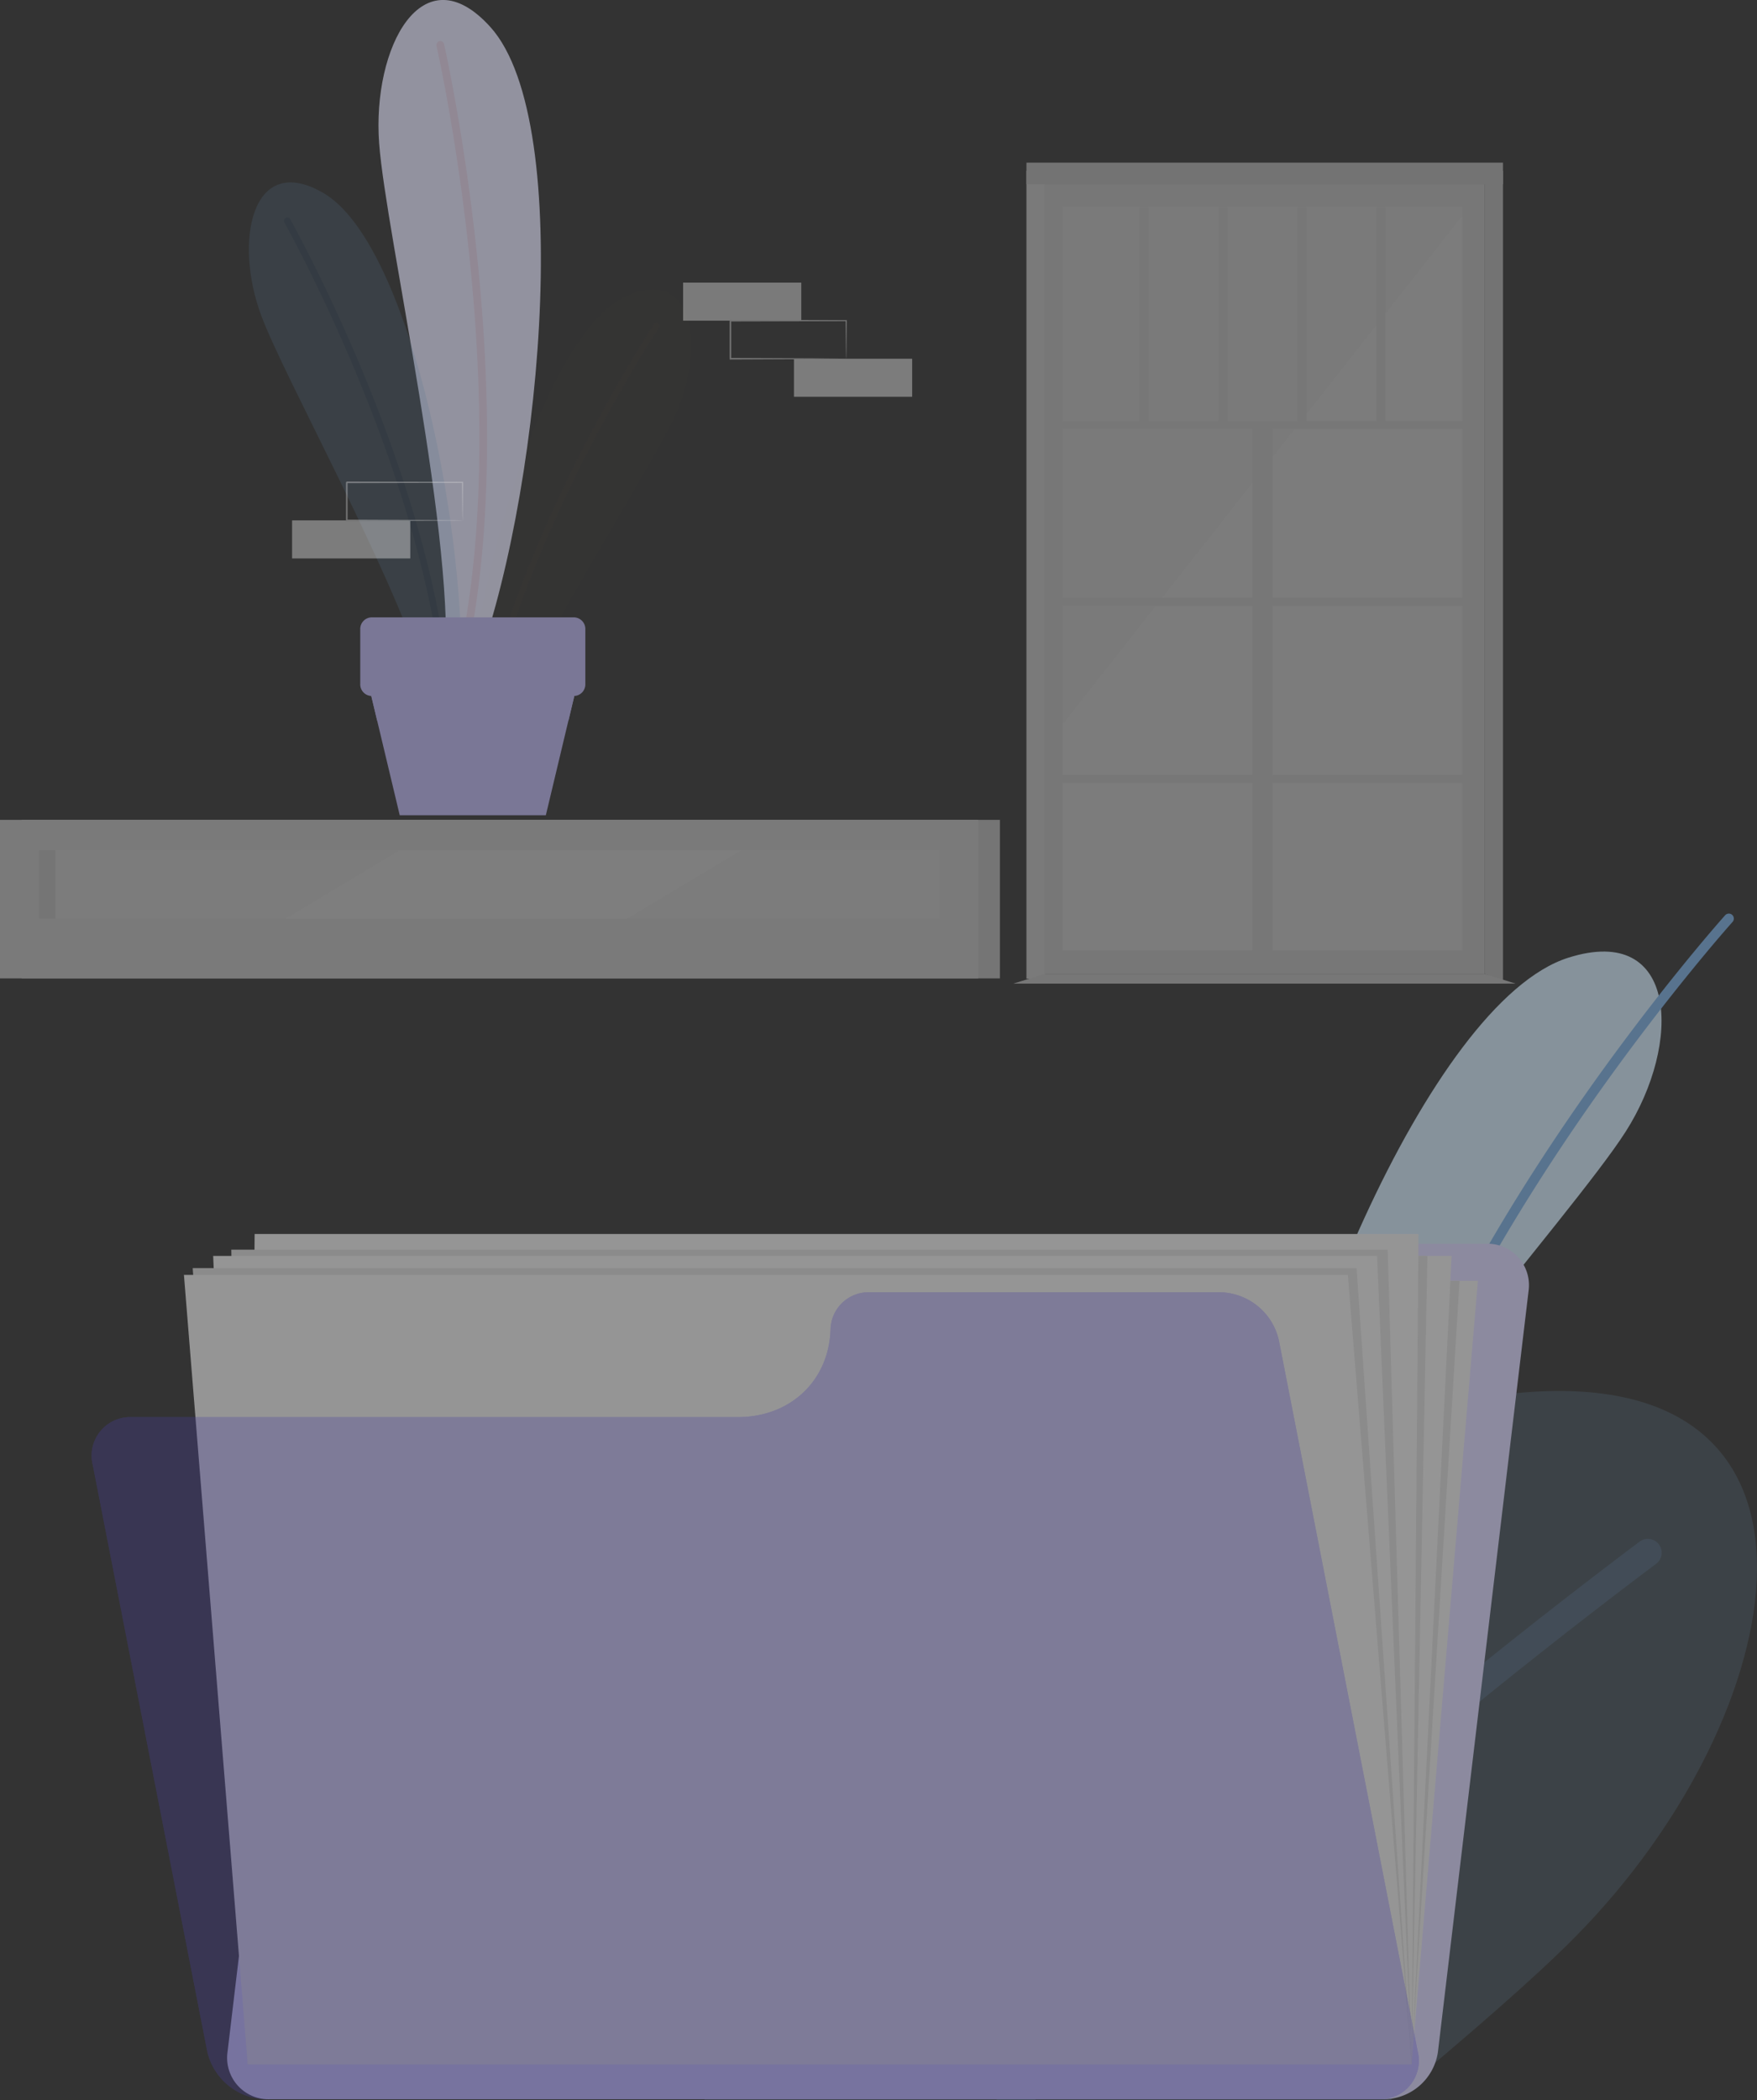 <svg xmlns="http://www.w3.org/2000/svg" width="187.946" height="224.561" viewBox="0 0 187.946 224.561">
  <rect x="0" y="0" width="187.946" height="224.561" fill="#333333" stroke="none"/>
  <defs>
    <style>
      .cls-1 {
        opacity: 0.53;
      }

      .cls-2 {
        fill: #87bae6;
      }

      .cls-11, .cls-12, .cls-14, .cls-15, .cls-17, .cls-18, .cls-19, .cls-2, .cls-3, .cls-4, .cls-5 {
        fill-rule: evenodd;
      }

      .cls-2, .cls-3 {
        opacity: 0.215;
      }

      .cls-3, .cls-5 {
        fill: #78abdf;
      }

      .cls-4 {
        fill: #d0e7f7;
      }

      .cls-6 {
        fill: #dbd7ff;
      }

      .cls-7 {
        fill: #ededed;
      }

      .cls-8 {
        fill: #dadada;
      }

      .cls-17, .cls-9 {
        opacity: 0.3;
      }

      .cls-9 {
        isolation: isolate;
      }

      .cls-10 {
        fill: #5845ff;
      }

      .cls-11 {
        fill: #e7e7ff;
      }

      .cls-12 {
        fill: #cb1f3b;
        opacity: 0.1;
      }

      .cls-13 {
        opacity: 0.2;
      }

      .cls-14 {
        fill: #6fabe0;
      }

      .cls-15 {
        fill: #357bc1;
      }

      .cls-16 {
        opacity: 0.03;
      }

      .cls-17 {
        fill: #f9bc3a;
      }

      .cls-18 {
        fill: #f5a627;
      }

      .cls-19 {
        fill: #bab3ee;
      }

      .cls-20 {
        opacity: 0.37;
      }

      .cls-21 {
        fill: #ebebeb;
      }

      .cls-22 {
        fill: #fafafa;
      }

      .cls-23 {
        fill: #f5f5f5;
      }

      .cls-24 {
        fill: #e0e0e0;
      }

      .cls-25 {
        fill: #e6e6e6;
      }

      .cls-26 {
        fill: #fff;
      }
    </style>
  </defs>
  <g id="Group_1953" data-name="Group 1953" transform="translate(-602.755 -512.331)">
    <g id="Group_1927" data-name="Group 1927" class="cls-1" transform="translate(14.969 66)">
      <g id="Group_1926" data-name="Group 1926" transform="translate(565.409 538.621)">
        <path id="Path_1417" data-name="Path 1417" class="cls-2" d="M1130.968-4.052c36.579-3.448,29.76,34.353,6.173,58.185-4.323,4.368-11.217,10.344-19.7,17.413h-73.435C1072.418,31.669,1105.845-1.683,1130.968-4.052Z" transform="translate(-946.294 60.724)"/>
        <path id="Path_1418" data-name="Path 1418" class="cls-3" d="M1098.817,87.039a654.522,654.522,0,0,1,68.827-59.709,1.479,1.479,0,1,1,1.748,2.386,651.247,651.247,0,0,0-66.412,57.323Z" transform="translate(-969.884 45.232)"/>
        <path id="Path_1419" data-name="Path 1419" class="cls-4" d="M1225.32-115.349c11.738-3.7,12.157,9.163,6.105,18.623-5.739,8.97-30.932,36.814-36.637,51.135l-3.092-1.647C1193.366-68.607,1210.293-110.616,1225.32-115.349Z" transform="translate(-1035.16 125.462)"/>
        <path id="Path_1420" data-name="Path 1420" class="cls-5" d="M1194.12-35.992c7.747-33.663,39.458-69.013,39.565-69.133a.535.535,0,0,1,.754-.044.534.534,0,0,1,.043.754c-.107.12-31.855,35.51-39.4,68.937Z" transform="translate(-1026.772 110.707)"/>
        <g id="Group_1919" data-name="Group 1919" transform="translate(32.212 39.664)">
          <path id="Path_1421" data-name="Path 1421" class="cls-6" d="M1015.2-45.491h0a5.958,5.958,0,0,1,5.493-3.906h37.551a4.433,4.433,0,0,1,4.559,5.035l-9.7,81.412a5.9,5.9,0,0,1-5.758,5.035H928.186a4.432,4.432,0,0,1-4.559-5.035l8.145-68.383a5.9,5.9,0,0,1,5.759-5.035h64.842A13.914,13.914,0,0,0,1015.2-45.491Z" transform="translate(-909.126 50.439)"/>
          <g id="Group_1917" data-name="Group 1917" transform="translate(9.84)">
            <path id="Path_1422" data-name="Path 1422" class="cls-7" d="M928.276,42.82h124.5l7.094-83.772H935.37Z" transform="translate(-921.454 45.956)"/>
            <path id="Path_1423" data-name="Path 1423" class="cls-8" d="M928.276,42.82h124.5l5.133-83.772H935.37Z" transform="translate(-921.454 45.956)"/>
            <path id="Path_1424" data-name="Path 1424" class="cls-7" d="M928.276,39.812h124.5l4.279-86.431h-124.5Z" transform="translate(-921.454 48.964)"/>
            <path id="Path_1425" data-name="Path 1425" class="cls-8" d="M928.276,39.812h124.5l1.693-86.431H932.556Z" transform="translate(-921.454 48.964)"/>
            <path id="Path_1426" data-name="Path 1426" class="cls-7" d="M928.276,37.157h124.5l.741-88.776h-124.5Z" transform="translate(-921.454 51.619)"/>
            <path id="Path_1427" data-name="Path 1427" class="cls-8" d="M926.291,39.06h124.5l-2.555-87.1h-123.7Z" transform="translate(-919.469 49.716)"/>
            <path id="Path_1428" data-name="Path 1428" class="cls-7" d="M924.094,39.812h124.5L1044.9-46.619H920.4Z" transform="translate(-917.272 48.964)"/>
            <path id="Path_1429" data-name="Path 1429" class="cls-8" d="M921.617,41.287h124.5l-5.885-85.128h-124.5Z" transform="translate(-914.794 47.49)"/>
            <path id="Path_1430" data-name="Path 1430" class="cls-7" d="M920.555,42.112h124.5l-6.823-84.4h-124.5Z" transform="translate(-913.732 46.664)"/>
          </g>
          <g id="Group_1918" data-name="Group 1918" class="cls-9" transform="translate(0 6.233)">
            <path id="Path_1431" data-name="Path 1431" class="cls-10" d="M971.763-34.33h0a4.06,4.06,0,0,1,4.246-4h37.55a6.578,6.578,0,0,1,6.166,5.159L1034.561,42.8a4.124,4.124,0,0,1-4.151,5.159H911.248a6.577,6.577,0,0,1-6.166-5.159L892.854-19.824a4.125,4.125,0,0,1,4.151-5.159h64.842C967.46-24.983,971.573-28.859,971.763-34.33Z" transform="translate(-892.755 38.332)"/>
            <path id="Path_1432" data-name="Path 1432" class="cls-10" d="M971.763-34.33h0a4.06,4.06,0,0,1,4.246-4h37.55a6.578,6.578,0,0,1,6.166,5.159L1034.561,42.8a4.124,4.124,0,0,1-4.151,5.159H911.248a6.577,6.577,0,0,1-6.166-5.159L892.854-19.824a4.125,4.125,0,0,1,4.151-5.159h64.842C967.46-24.983,971.573-28.859,971.763-34.33Z" transform="translate(-892.755 38.332)"/>
          </g>
        </g>
        <g id="Group_1954" data-name="Group 1954" transform="translate(49 -136)">
          <g id="Group_1924" data-name="Group 1924" transform="translate(0 43.709)">
            <g id="Group_1921" data-name="Group 1921" transform="translate(13.861)">
              <path id="Path_1433" data-name="Path 1433" class="cls-11" d="M881.755-26.6c-7.257-8.041-12.655,2.173-11.9,12.427.716,9.722,8.415,43.077,6.987,57.11h2.948C887,24.944,891.045-16.3,881.755-26.6Z" transform="translate(-869.783 29.491)"/>
              <path id="Path_1434" data-name="Path 1434" class="cls-12" d="M884.778,47.228c7.02-28.362-1.867-67.567-1.9-67.7a.417.417,0,0,0-.5-.335.458.458,0,0,0-.307.548c.03.134,8.927,39.383,1.854,67.487Z" transform="translate(-875.857 25.201)"/>
            </g>
            <g id="Group_1922" data-name="Group 1922" class="cls-13" transform="translate(0 19.504)">
              <path id="Path_1435" data-name="Path 1435" class="cls-14" d="M850.281,10.22c-7.647-4.41-9.576,5.211-6.594,13.171,2.471,6.6,13.385,26.108,17.512,38.644h3.887C865.417,44.711,859.308,15.425,850.281,10.22Z" transform="translate(-842.351 -9.11)"/>
              <path id="Path_1436" data-name="Path 1436" class="cls-15" d="M867.357,65.708c-2.529-23.43-16.847-48.9-16.9-48.992a.333.333,0,0,0-.479-.128.4.4,0,0,0-.117.521c.051.092,14.277,25.4,16.8,48.6Z" transform="translate(-846.043 -12.782)"/>
            </g>
            <g id="Group_1923" data-name="Group 1923" class="cls-16" transform="translate(23.709 30.953)">
              <path id="Path_1437" data-name="Path 1437" class="cls-17" d="M905.815,32.55c7.412-3.523,8.587,5.59,5.294,12.779-2.227,4.865-10.256,17.32-15.663,27.915h-6.171C891.385,57.216,898.155,36.193,905.815,32.55Z" transform="translate(-889.275 -31.768)"/>
              <path id="Path_1438" data-name="Path 1438" class="cls-18" d="M893.636,76.705c5.262-19.42,17.38-37.721,17.429-37.794a.309.309,0,0,1,.454-.082.375.375,0,0,1,.076.494c-.048.074-12.039,18.184-17.288,37.383Z" transform="translate(-891.433 -35.229)"/>
            </g>
          </g>
          <g id="Group_1925" data-name="Group 1925" transform="translate(11.913 109.727)">
            <path id="Path_1439" data-name="Path 1439" class="cls-19" d="M869.324,101.166h21.715a1.24,1.24,0,0,1,1.181,1.285v5.835a1.24,1.24,0,0,1-1.181,1.285H869.324a1.24,1.24,0,0,1-1.181-1.285v-5.835A1.24,1.24,0,0,1,869.324,101.166Z" transform="translate(-868.143 -101.166)"/>
            <path id="Path_1440" data-name="Path 1440" class="cls-19" d="M874.205,110.561h14.266l3.724,3.658-3.043,12.756H873.523l-3.043-12.756Z" transform="translate(-869.3 -105.814)"/>
            <path id="Path_1441" data-name="Path 1441" class="cls-19" d="M892.2,117.8l-.625,2.623H871.106l-.626-2.623Z" transform="translate(-869.3 -109.396)"/>
          </g>
        </g>
      </g>
    </g>
    <g id="Group_1949" data-name="Group 1949" class="cls-20" transform="translate(599.702 496.891)">
      <g id="Group_1944" data-name="Group 1944" transform="translate(111.441 32.836)">
        <g id="Group_1928" data-name="Group 1928" transform="translate(3.398 2.304)">
          <rect id="Rectangle_857" data-name="Rectangle 857" class="cls-21" width="47.001" height="84.434"/>
        </g>
        <g id="Group_1929" data-name="Group 1929" transform="translate(5.276 4.752)">
          <rect id="Rectangle_858" data-name="Rectangle 858" class="cls-22" width="42.761" height="79.471"/>
        </g>
        <g id="Group_1930" data-name="Group 1930" transform="translate(5.276 4.752)">
          <path id="Path_1442" data-name="Path 1442" class="cls-23" d="M323.579,47.986,280.818,102.38V47.05h42.761Z" transform="translate(-280.818 -47.05)"/>
        </g>
        <g id="Group_1931" data-name="Group 1931" transform="translate(5.276 27.614)">
          <rect id="Rectangle_859" data-name="Rectangle 859" class="cls-21" width="43.689" height="0.846"/>
        </g>
        <g id="Group_1932" data-name="Group 1932" transform="translate(5.276 46.539)">
          <rect id="Rectangle_860" data-name="Rectangle 860" class="cls-21" width="43.689" height="0.846"/>
        </g>
        <g id="Group_1933" data-name="Group 1933" transform="translate(5.276 65.464)">
          <rect id="Rectangle_861" data-name="Rectangle 861" class="cls-21" width="43.689" height="0.846"/>
        </g>
        <g id="Group_1934" data-name="Group 1934" transform="translate(25.577 28.037)">
          <rect id="Rectangle_862" data-name="Rectangle 862" class="cls-21" width="58.439" height="2.161" transform="translate(0 58.439) rotate(-90)"/>
        </g>
        <g id="Group_1935" data-name="Group 1935" transform="translate(13.51 4.752)">
          <rect id="Rectangle_863" data-name="Rectangle 863" class="cls-21" width="0.979" height="23.285"/>
        </g>
        <g id="Group_1936" data-name="Group 1936" transform="translate(21.952 4.752)">
          <rect id="Rectangle_864" data-name="Rectangle 864" class="cls-21" width="0.979" height="23.285"/>
        </g>
        <g id="Group_1937" data-name="Group 1937" transform="translate(30.393 4.752)">
          <rect id="Rectangle_865" data-name="Rectangle 865" class="cls-21" width="0.979" height="23.285"/>
        </g>
        <g id="Group_1938" data-name="Group 1938" transform="translate(38.834 4.752)">
          <rect id="Rectangle_866" data-name="Rectangle 866" class="cls-21" width="0.979" height="23.285"/>
        </g>
        <g id="Group_1939" data-name="Group 1939" transform="translate(1.41 0.872)">
          <rect id="Rectangle_867" data-name="Rectangle 867" class="cls-23" width="1.988" height="86.389"/>
        </g>
        <g id="Group_1940" data-name="Group 1940" transform="translate(50.399 0.872)">
          <path id="Path_1443" data-name="Path 1443" class="cls-24" d="M417.771,122.071l-1.988-.761V35.443h1.988Z" transform="translate(-415.783 -35.443)"/>
        </g>
        <g id="Group_1941" data-name="Group 1941" transform="translate(1.41)">
          <rect id="Rectangle_868" data-name="Rectangle 868" class="cls-24" width="50.977" height="2.304"/>
        </g>
        <g id="Group_1943" data-name="Group 1943" transform="translate(0 86.738)">
          <path id="Path_1444" data-name="Path 1444" class="cls-21" d="M315.435,292.273l3.334,1.045H265.036l3.4-1.045Z" transform="translate(-265.036 -292.273)"/>
        </g>
      </g>
      <g id="Group_1946" data-name="Group 1946" transform="translate(76.125 45.661)">
        <rect id="Rectangle_870" data-name="Rectangle 870" class="cls-23" width="12.642" height="4.069" transform="translate(0 0)"/>
        <rect id="Rectangle_871" data-name="Rectangle 871" class="cls-22" width="12.642" height="4.069" transform="translate(11.858 8.139)"/>
        <g id="Group_1945" data-name="Group 1945" transform="translate(4.971 3.974)">
          <path id="Path_1445" data-name="Path 1445" class="cls-24" d="M186.744,87.247a.418.418,0,0,1-.006-.076l-.006-.212q-.005-.3-.014-.806c-.007-.708-.018-1.716-.031-2.976l.057.057-12.382.03c.038-.039-.088.087.086-.087h0v1.049q0,.521,0,1.032c0,.68,0,1.344,0,1.987l-.084-.084,8.836.039,2.6.024.7.011a2.421,2.421,0,0,1,.25.011,1.767,1.767,0,0,1-.229.011l-.683.011-2.576.024-8.894.039h-.085v-.085c0-.643,0-1.307,0-1.987q0-.511,0-1.032,0-.26,0-.524v-.526h0c.174-.174.049-.048.088-.087l12.382.03h.058v.057c-.013,1.274-.024,2.293-.031,3.01-.006.336-.011.6-.014.794A2.356,2.356,0,0,1,186.744,87.247Z" transform="translate(-174.274 -83.082)"/>
        </g>
      </g>
      <g id="Group_1948" data-name="Group 1948" transform="translate(34.298 66.922)">
        <rect id="Rectangle_872" data-name="Rectangle 872" class="cls-22" width="12.642" height="4.069" transform="translate(0 4.164)"/>
        <g id="Group_1947" data-name="Group 1947" transform="translate(5.761)">
          <path id="Path_1446" data-name="Path 1446" class="cls-24" d="M64,138.954a.422.422,0,0,1-.006-.076c0-.057,0-.127-.006-.211q-.005-.3-.014-.806c-.007-.708-.018-1.716-.031-2.976l.057.057-12.382.03c.038-.039-.088.087.086-.087h0v.526q0,.263,0,.524v1.031c0,.68,0,1.344,0,1.987l-.084-.085,8.836.039,2.6.024.7.011a2.3,2.3,0,0,1,.25.011,1.854,1.854,0,0,1-.229.011l-.683.011L60.509,139l-8.894.039h-.085v-.085c0-.643,0-1.307,0-1.987q0-.51,0-1.031,0-.261,0-.524v-.526h0c.174-.175.049-.048.088-.087l12.382.03h.058v.057c-.013,1.274-.024,2.294-.031,3.01-.006.336-.011.6-.014.794A2.374,2.374,0,0,1,64,138.954Z" transform="translate(-51.528 -134.79)"/>
        </g>
      </g>
    </g>
    <g id="Group_1952" data-name="Group 1952" class="cls-20" transform="translate(529.937 524.349)">
      <g id="Group_1951" data-name="Group 1951" transform="translate(72.818 75.651)">
        <g id="Group_1950" data-name="Group 1950">
          <rect id="Rectangle_873" data-name="Rectangle 873" class="cls-25" width="104.635" height="16.954" transform="translate(106.96 16.954) rotate(180)"/>
          <rect id="Rectangle_874" data-name="Rectangle 874" class="cls-23" width="104.635" height="16.954" transform="translate(104.635 16.954) rotate(180)"/>
          <rect id="Rectangle_875" data-name="Rectangle 875" class="cls-22" width="10.475" height="96.287" transform="translate(100.461 3.24) rotate(90)"/>
          <path id="Path_1447" data-name="Path 1447" class="cls-26" d="M142.186,90.328l17.445-10.475h-36.5L105.689,90.328Z" transform="translate(-80.343 -76.613)"/>
          <rect id="Rectangle_876" data-name="Rectangle 876" class="cls-25" width="10.475" height="1.758" transform="translate(5.932 3.24) rotate(90)"/>
          <rect id="Rectangle_877" data-name="Rectangle 877" class="cls-23" width="101.182" height="4.349" transform="translate(102.908 14.908) rotate(180)"/>
        </g>
      </g>
    </g>
  </g>
</svg>
